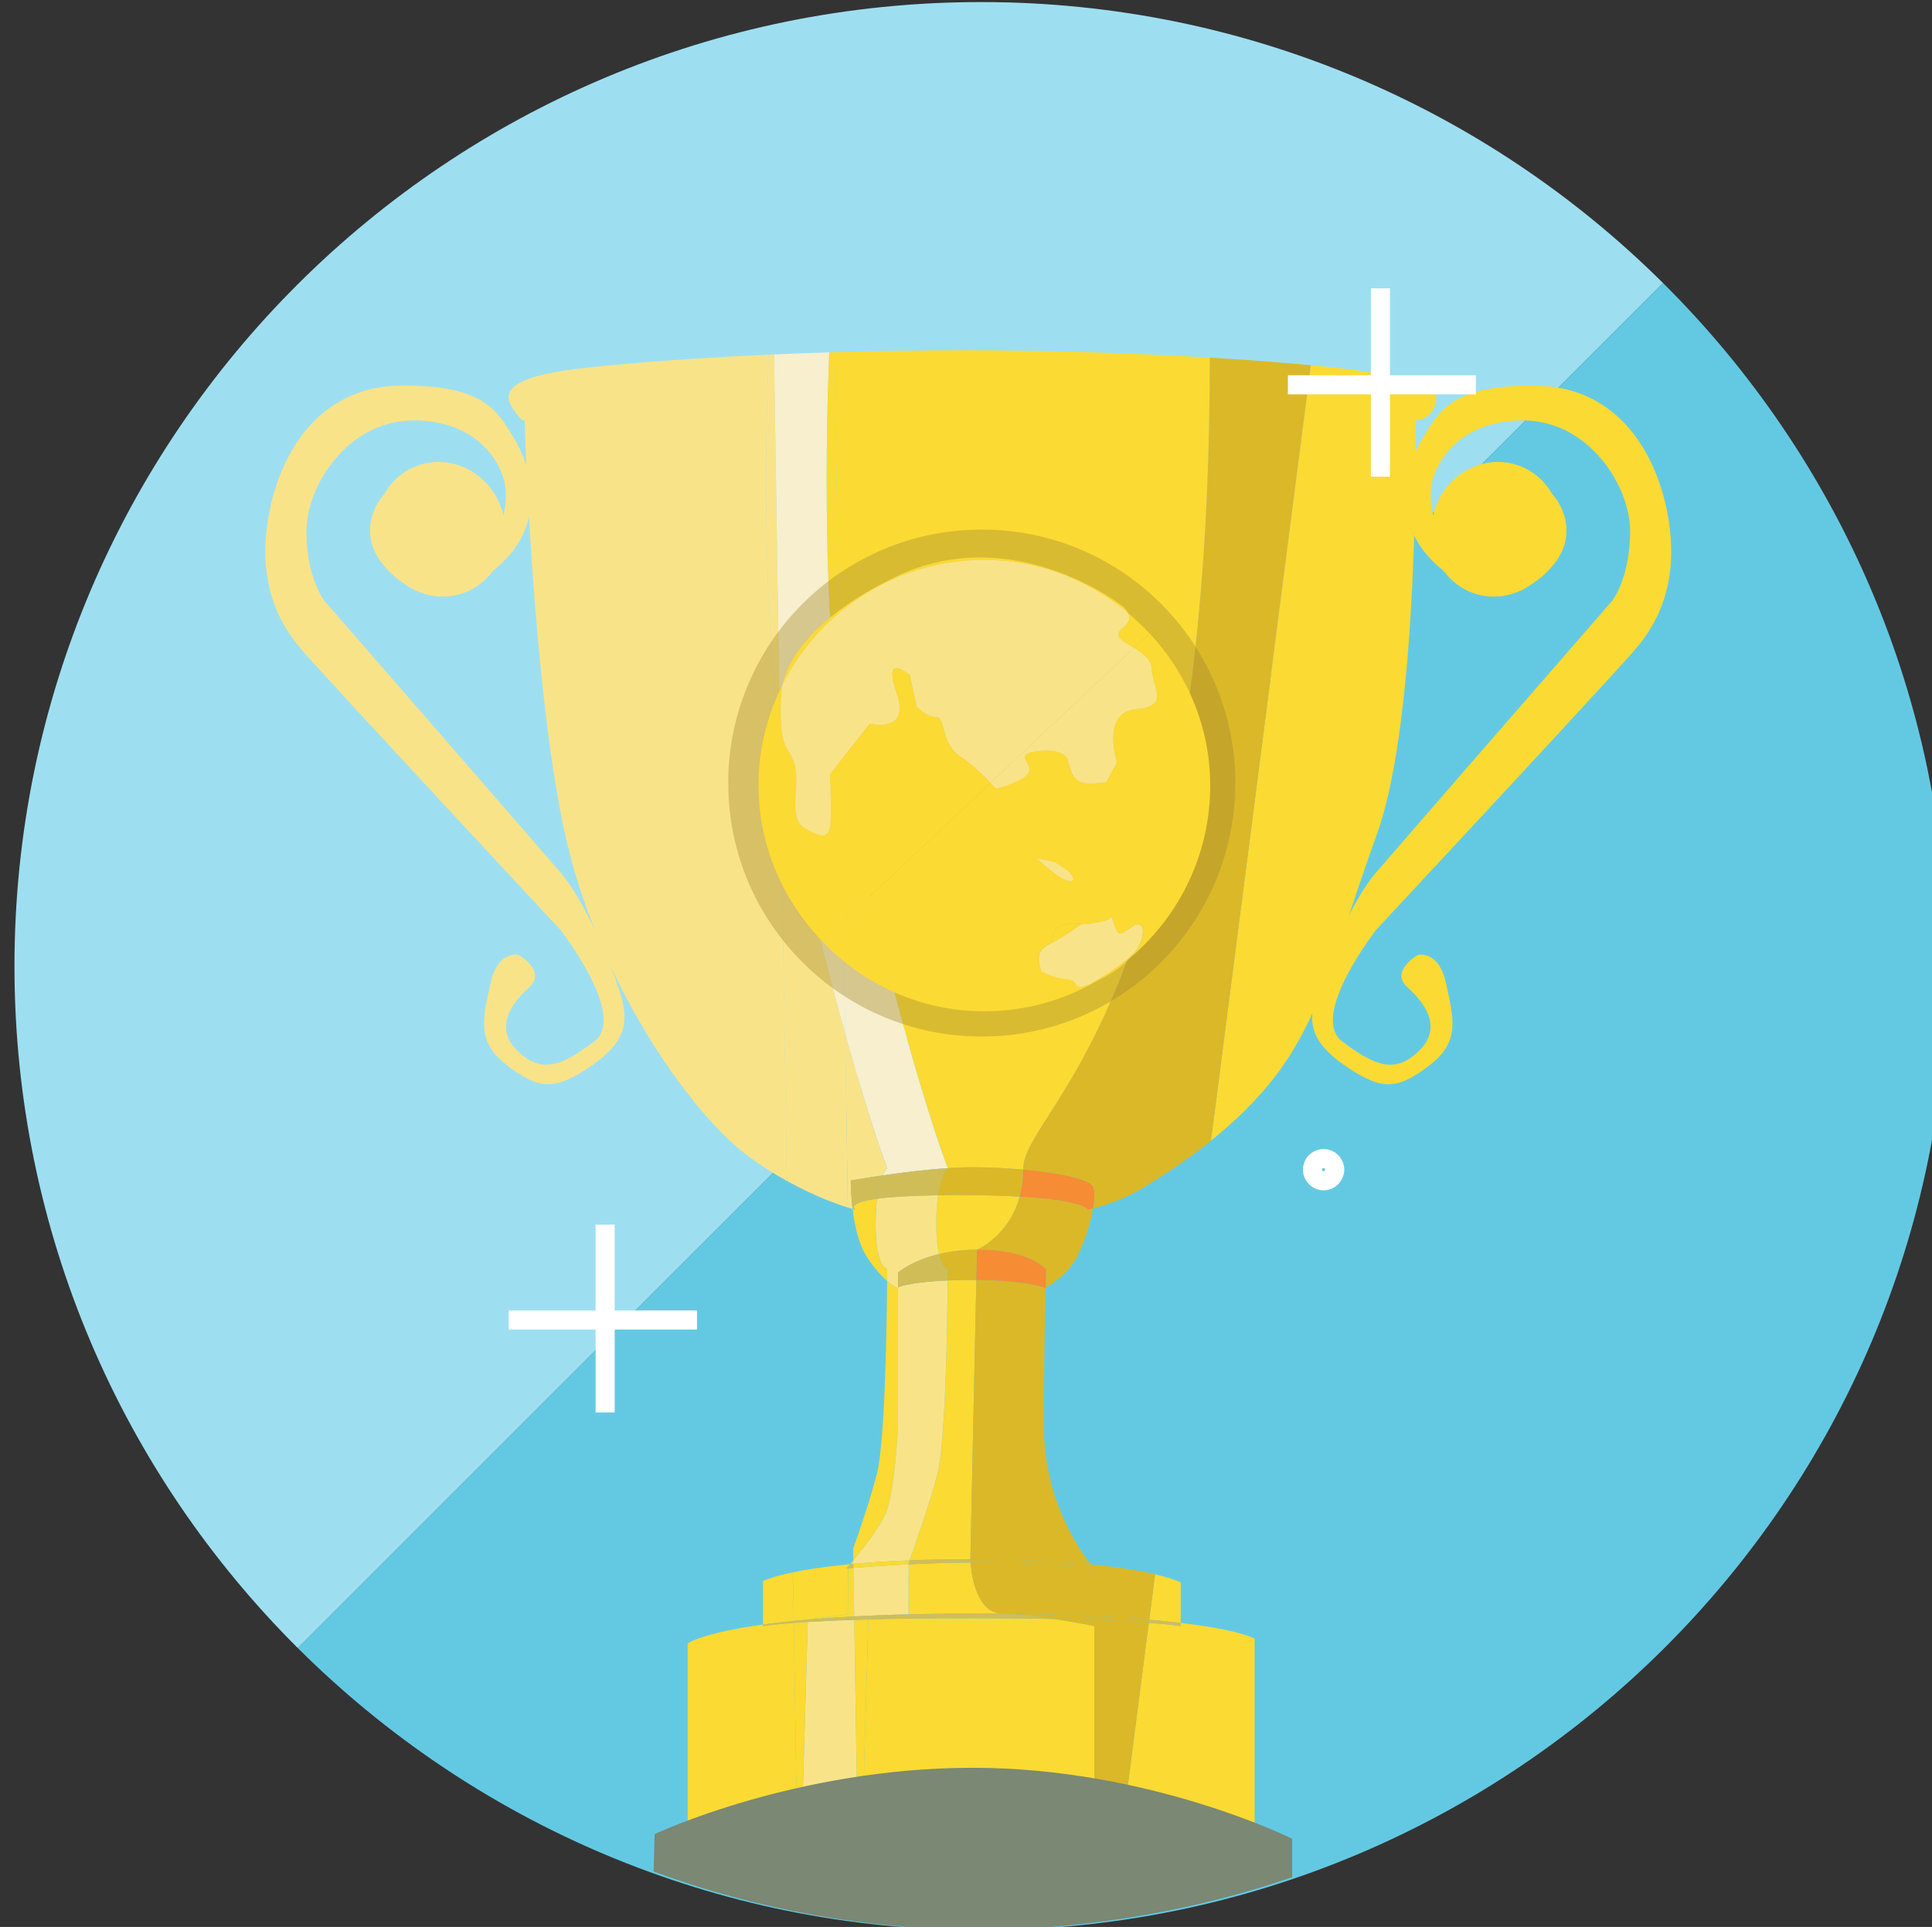 <?xml version="1.0" encoding="UTF-8" standalone="no"?>
<!-- Created with Inkscape (http://www.inkscape.org/) -->

<svg
   xmlns:dc="http://purl.org/dc/elements/1.1/"
   xmlns:cc="http://creativecommons.org/ns#"
   xmlns:rdf="http://www.w3.org/1999/02/22-rdf-syntax-ns#"
   xmlns:svg="http://www.w3.org/2000/svg"
   xmlns="http://www.w3.org/2000/svg"
   xmlns:sodipodi="http://sodipodi.sourceforge.net/DTD/sodipodi-0.dtd"
   xmlns:inkscape="http://www.inkscape.org/namespaces/inkscape"
   width="35.755mm"
   height="35.668mm"
   viewBox="0 0 35.755 35.668"
   version="1.1"
   id="svg8900"
   inkscape:version="0.92.3 (2405546, 2018-03-11)"
   sodipodi:docname="badge-winner-1.svg">
  <rect x="0" y="0" width="35.755" height="35.668" fill="#333333" stroke="none"/>
  <defs
     id="defs8894">
    <clipPath
       clipPathUnits="userSpaceOnUse"
       id="clipPath6484-9-8">
      <path
         d="m 322.722,966.045 h 26.585 V 939.46 h -26.585 z"
         id="path6482-1-5"
         inkscape:connector-curvature="0" />
    </clipPath>
  </defs>
  <sodipodi:namedview
     id="base"
     pagecolor="#ffffff"
     bordercolor="#666666"
     borderopacity="1.0"
     inkscape:pageopacity="0.0"
     inkscape:pageshadow="2"
     inkscape:zoom="0.35"
     inkscape:cx="-49.574332"
     inkscape:cy="-321.16656"
     inkscape:document-units="mm"
     inkscape:current-layer="layer1"
     showgrid="false"
     fit-margin-top="0"
     fit-margin-left="0"
     fit-margin-right="0"
     fit-margin-bottom="0"
     inkscape:window-width="1853"
     inkscape:window-height="1025"
     inkscape:window-x="67"
     inkscape:window-y="27"
     inkscape:window-maximized="1" />
  <g
     inkscape:label="Calque 1"
     inkscape:groupmode="layer"
     id="layer1"
     transform="translate(54.919,-28.19)">
    <g
       transform="matrix(0.353,0,0,-0.353,-481.017,-33.573)"
       id="g7102">
      <path
         d="m 1258.511,-175.074 c -27.988,0 -50.676,-22.634 -50.676,-50.554 0,-13.966 5.678,-26.609 14.856,-35.759 l 71.576,71.577 c -9.165,9.105 -21.8,14.736 -35.756,14.736"
         style="fill:#9ddff1;fill-opacity:1;fill-rule:nonzero;stroke:none;stroke-width:1"
         id="path2490-0"
         inkscape:connector-curvature="0" />
      <path
         d="m 1294.267,-189.81 -71.576,-71.576 c 9.17,-9.141 21.833,-14.795 35.82,-14.795 27.988,0 50.677,22.634 50.677,50.554 0,13.997 -5.707,26.662 -14.921,35.817"
         style="fill:#63c9e3;fill-opacity:1;fill-rule:nonzero;stroke:none;stroke-width:1"
         id="path2494-6"
         inkscape:connector-curvature="0" />
      <path
         d="m 1233.743,-244.183 h 9.875"
         style="fill:none;stroke:#ffffff;stroke-width:1;stroke-linecap:butt;stroke-linejoin:miter;stroke-miterlimit:10;stroke-dasharray:none;stroke-opacity:1"
         id="path2498-2"
         inkscape:connector-curvature="0" />
      <path
         d="m 1238.803,-239.181 v -9.852"
         style="fill:none;stroke:#ffffff;stroke-width:1;stroke-linecap:butt;stroke-linejoin:miter;stroke-miterlimit:10;stroke-dasharray:none;stroke-opacity:1"
         id="path2502-6"
         inkscape:connector-curvature="0" />
      <path
         d="m 1229.667,-200.148 c -0.474,1.196 -1.383,0.159 -2.181,-0.478 -0.798,-0.637 -1.584,-2.303 -0.416,-3.836 1.169,-1.533 3.367,-2.599 6.101,-0.228 2.734,2.37 1.663,5.449 0.843,6.756 -0.821,1.308 -1.413,2.789 -5.9,2.747 -4.487,-0.042 -6.4,-3.778 -6.941,-6.757 -0.541,-2.979 0.118,-5.26 1.751,-7.132 1.632,-1.872 13.515,-14.627 13.515,-14.627 0,0 3.562,-4.542 1.794,-5.874 -1.768,-1.332 -2.8,-1.685 -4.022,-0.495 -1.222,1.189 -0.373,2.455 0.595,3.322 0.968,0.867 -0.538,1.711 -0.538,1.711 0,0 -1.096,0.275 -1.478,-1.501 -0.382,-1.777 -0.771,-3.028 0.855,-4.276 1.625,-1.248 2.431,-1.355 4.202,-0.194 1.77,1.16 2.276,2.137 1.797,3.791 -0.479,1.654 -1.957,5.071 -3.123,6.433 -1.167,1.362 -12.419,14.295 -12.419,14.295 0,0 -0.934,1.135 -0.962,3.593 -0.028,2.459 2.176,5.854 5.57,5.886 3.394,0.032 4.87,-2.298 4.888,-3.842 0.018,-1.544 -0.763,-3.954 -3.327,-3.978 -2.563,-0.024 -2.244,2.209 -2.244,2.209 0,0 -0.241,0.97 0.907,1.21 1.148,0.239 0.733,1.265 0.733,1.265"
         style="fill:#f9e389;fill-opacity:1;fill-rule:nonzero;stroke:none;stroke-width:1"
         id="path6248-5"
         inkscape:connector-curvature="0" />
      <path
         d="m 1252.123,-219.536 c 2.746,-11.87 4.642,-16.686 4.642,-16.686 v 0 c 0.447,0.028 0.885,0.047 1.294,0.047 0.858,0 1.785,-0.046 2.659,-0.126 0,3.202 9.785,8.02 9.785,42.581 -3.689,0.219 -8.177,0.386 -12.762,0.386 -2.44,0 -4.755,-0.039 -6.913,-0.102 l 0.318,-20.387 c 0.245,-1.992 0.563,-3.924 0.977,-5.713"
         style="fill:#fbda33;fill-opacity:1;fill-rule:nonzero;stroke:none;stroke-width:1"
         id="path6252-9"
         inkscape:connector-curvature="0" />
      <path
         d="m 1248.947,-219.536 c 0.923,-3.989 1.746,-7.165 2.438,-9.645 l -0.24,15.358 c -0.911,7.41 -0.785,15.637 -0.594,20.378 -1.003,-0.03 -1.97,-0.066 -2.897,-0.106 l 0.316,-20.272 c 0.245,-1.992 0.563,-3.924 0.977,-5.713"
         style="fill:#f7efcd;fill-opacity:1;fill-rule:nonzero;stroke:none;stroke-width:1"
         id="path6256-8"
         inkscape:connector-curvature="0" />
      <path
         d="m 1247.372,-193.564 c -4.47,-0.2 -7.986,-0.495 -10.035,-0.743 -3.451,-0.416 -3.988,-1.18 -3.375,-2.083 0.614,-0.902 0.614,-0.555 0.614,-0.555 0,0 0.384,-13.609 2.071,-21.525 1.688,-7.915 6.597,-14.789 9.511,-17.011 0.747,-0.57 1.482,-1.028 2.172,-1.411 l -0.36,23.068 c -0.903,7.35 -0.787,15.501 -0.598,20.26"
         style="fill:#f9e389;fill-opacity:1;fill-rule:nonzero;stroke:none;stroke-width:1"
         id="path6260-4"
         inkscape:connector-curvature="0" />
      <path
         d="m 1282.363,-195.973 c 0.153,1.042 -1.227,1.111 -3.759,1.528 -0.597,0.098 -1.565,0.212 -2.801,0.328 l -5.24,-40.665 c 1.179,0.951 2.414,2.106 3.439,3.467 2.301,3.055 3.068,6.457 5.293,12.706 2.224,6.25 1.994,21.598 1.994,21.598 0,0 0.921,0 1.074,1.038"
         style="fill:#fbda33;fill-opacity:1;fill-rule:nonzero;stroke:none;stroke-width:1"
         id="path6264-8"
         inkscape:connector-curvature="0" />
      <path
         d="m 1256.252,-237.641 c -0.057,-0.384 -0.096,-0.865 -0.096,-1.467 0,-0.752 0.06,-1.267 0.142,-1.62 0.557,0.134 1.214,0.231 1.999,0.231 0,0 1.68,0.698 2.239,2.785 -0.851,0.048 -1.897,0.079 -3.202,0.079 -0.388,0 -0.746,0 -1.082,-0.01"
         style="fill:#fbda33;fill-opacity:1;fill-rule:nonzero;stroke:none;stroke-width:1"
         id="path6268-1"
         inkscape:connector-curvature="0" />
      <path
         d="m 1256.765,-236.222 c 0,0 -0.342,-0.274 -0.513,-1.419 0.336,0.01 0.693,0.01 1.082,0.01 1.305,0 2.351,-0.031 3.202,-0.079 0.111,0.415 0.182,0.88 0.182,1.412 -0.874,0.08 -1.801,0.125 -2.659,0.125 -0.41,0 -0.848,-0.018 -1.294,-0.047"
         style="fill:#dbb828;fill-opacity:1;fill-rule:nonzero;stroke:none;stroke-width:1"
         id="path6272-0"
         inkscape:connector-curvature="0" />
      <path
         d="m 1256.762,-242.107 c -0.016,-2.016 -0.099,-8.437 -0.536,-10.134 -0.455,-1.768 -1.27,-4.012 -1.467,-4.545 0.951,0.036 2.006,0.058 3.191,0.058 l 0.313,14.647 c -0.071,0 -0.13,0 -0.204,0 -0.494,0 -0.912,-0.013 -1.297,-0.03"
         style="fill:#fbda33;fill-opacity:1;fill-rule:nonzero;stroke:none;stroke-width:1"
         id="path6276-3"
         inkscape:connector-curvature="0" />
      <path
         d="m 1251.649,-256.983 c 0.054,0.01 0.114,0.01 0.169,0.015 v 0.183 c -0.06,-0.073 -0.118,-0.142 -0.166,-0.198"
         style="fill:#fbda33;fill-opacity:1;fill-rule:nonzero;stroke:none;stroke-width:1"
         id="path6280-0"
         inkscape:connector-curvature="0" />
      <path
         d="m 1256.765,-241.496 c 0,0 -7e-4,-0.226 0,-0.611 0.384,0.017 0.802,0.029 1.297,0.029 0.073,0 0.133,0 0.204,0 l 0.034,1.583 c -0.785,0 -1.442,-0.097 -1.999,-0.231 0.18,-0.772 0.467,-0.767 0.467,-0.767"
         style="fill:#dbb828;fill-opacity:1;fill-rule:nonzero;stroke:none;stroke-width:1"
         id="path6284-4"
         inkscape:connector-curvature="0" />
      <path
         d="m 1268.978,-260.066 v 2.123 c 0,0 -0.364,0.193 -1.345,0.425 l -0.307,-2.381 c 0.613,-0.053 1.163,-0.109 1.652,-0.167"
         style="fill:#fbda33;fill-opacity:1;fill-rule:nonzero;stroke:none;stroke-width:1"
         id="path6288-4"
         inkscape:connector-curvature="0" />
      <path
         d="m 1248.65,-257.411 c -1.174,-0.245 -1.571,-0.463 -1.571,-0.463 v -2.278 c 0.476,0.066 1.02,0.129 1.611,0.189 z"
         style="fill:#fbda33;fill-opacity:1;fill-rule:nonzero;stroke:none;stroke-width:1"
         id="path6292-4"
         inkscape:connector-curvature="0" />
      <path
         d="m 1251.822,-257.181 c -0.127,-0.011 -0.221,-0.019 -0.283,-0.025 l -0.01,-2.408 -2.104,-0.268 -7e-4,-0.011 c 0.729,0.064 1.538,0.121 2.436,0.169 z"
         style="fill:#fbda33;fill-opacity:1;fill-rule:nonzero;stroke:none;stroke-width:1"
         id="path6296-4"
         inkscape:connector-curvature="0" />
      <path
         d="m 1254.706,-259.614 -0.011,-7e-4 c 1.024,0.025 2.126,0.04 3.334,0.04 0.697,0 1.357,0 1.991,-0.012 -0.138,0.01 -0.272,0.012 -0.394,0.012 -1.36,0 -1.618,2.058 -1.665,2.672 -1.161,-0.01 -2.274,-0.044 -3.246,-0.091 z"
         style="fill:#fbda33;fill-opacity:1;fill-rule:nonzero;stroke:none;stroke-width:1"
         id="path6300-7"
         inkscape:connector-curvature="0" />
      <path
         d="m 1251.54,-256.994 v -0.117 c 0.031,0.037 0.065,0.076 0.109,0.128 -0.038,0 -0.071,-0.01 -0.109,-0.011"
         style="fill:#fbda33;fill-opacity:1;fill-rule:nonzero;stroke:none;stroke-width:1"
         id="path6304-6"
         inkscape:connector-curvature="0" />
      <path
         d="m 1254.715,-256.903 v -0.09 c 0.971,0.046 2.085,0.084 3.245,0.09 -0.01,0.107 -0.011,0.175 -0.011,0.175 -1.185,0 -2.24,-0.021 -3.19,-0.058 -0.028,-0.076 -0.044,-0.117 -0.044,-0.117"
         style="fill:#d1bd57;fill-opacity:1;fill-rule:nonzero;stroke:none;stroke-width:1"
         id="path6308-3"
         inkscape:connector-curvature="0" />
      <path
         d="m 1251.818,-256.968 c -0.055,-0.01 -0.115,-0.01 -0.169,-0.015 -0.045,-0.053 -0.078,-0.091 -0.11,-0.128 v -0.094 c 0.061,0.01 0.155,0.013 0.282,0.024 z"
         style="fill:#d1bd57;fill-opacity:1;fill-rule:nonzero;stroke:none;stroke-width:1"
         id="path6312-1"
         inkscape:connector-curvature="0" />
      <path
         d="m 1267.304,-260.064 -1.574,-12.217 c 6.152,-0.194 7.121,-0.591 7.121,-0.591 v 11.978 c 0,0 -0.715,0.453 -3.874,0.828 v -0.169 c 0,0 -0.438,0.081 -1.673,0.171"
         style="fill:#fbda33;fill-opacity:1;fill-rule:nonzero;stroke:none;stroke-width:1"
         id="path6316-7"
         inkscape:connector-curvature="0" />
      <path
         d="m 1262.352,-259.859 c -1.244,0.025 -2.697,0.041 -4.402,0.041 -2.163,0 -3.923,-0.026 -5.348,-0.065 l -0.356,-12.35 c 1.631,0.035 3.538,0.056 5.783,0.056 2.548,0 4.662,-0.026 6.42,-0.068 v 12.011 c 0,0 -0.964,0.196 -2.097,0.375"
         style="fill:#fbda33;fill-opacity:1;fill-rule:nonzero;stroke:none;stroke-width:1"
         id="path6320-5"
         inkscape:connector-curvature="0" />
      <path
         d="m 1247.079,-260.234 v 0.083 c -3.205,-0.446 -3.95,-0.986 -3.95,-0.986 v -11.734 c 0,0 0.931,0.33 5.754,0.535 l -0.191,12.27 c -1.19,-0.089 -1.613,-0.168 -1.613,-0.168"
         style="fill:#fbda33;fill-opacity:1;fill-rule:nonzero;stroke:none;stroke-width:1"
         id="path6324-9"
         inkscape:connector-curvature="0" />
      <path
         d="m 1249.423,-260.017 -0.355,-12.312 c 0.868,0.036 1.859,0.067 2.989,0.092 l -0.192,12.331 c -0.991,-0.033 -1.797,-0.072 -2.442,-0.111"
         style="fill:#f9e389;fill-opacity:1;fill-rule:nonzero;stroke:none;stroke-width:1"
         id="path6328-6"
         inkscape:connector-curvature="0" />
      <path
         d="m 1254.695,-259.615 -2.093,-0.267 c 1.425,0.039 3.185,0.065 5.348,0.065 1.705,0 3.158,-0.016 4.402,-0.042 -0.784,0.124 -1.645,0.238 -2.332,0.273 -0.634,0.01 -1.294,0.012 -1.991,0.012 -1.208,0 -2.31,-0.016 -3.334,-0.041"
         style="fill:#d1bd57;fill-opacity:1;fill-rule:nonzero;stroke:none;stroke-width:1"
         id="path6332-2"
         inkscape:connector-curvature="0" />
      <path
         d="m 1248.691,-260.066 v 0.104 c -0.59,-0.06 -1.134,-0.123 -1.611,-0.19 v -0.082 c 0,0 0.423,0.079 1.613,0.168"
         style="fill:#d1bd57;fill-opacity:1;fill-rule:nonzero;stroke:none;stroke-width:1"
         id="path6336-1"
         inkscape:connector-curvature="0" />
      <path
         d="m 1249.426,-259.893 v -0.124 c 0.646,0.04 1.452,0.079 2.442,0.112 v 0.181 c -0.898,-0.048 -1.707,-0.105 -2.435,-0.169"
         style="fill:#d1bd57;fill-opacity:1;fill-rule:nonzero;stroke:none;stroke-width:1"
         id="path6340-7"
         inkscape:connector-curvature="0" />
      <path
         d="m 1267.304,-260.064 c 1.235,-0.09 1.673,-0.171 1.673,-0.171 v 0.169 c -0.489,0.058 -1.039,0.114 -1.652,0.167 z"
         style="fill:#d1bd57;fill-opacity:1;fill-rule:nonzero;stroke:none;stroke-width:1"
         id="path6344-8"
         inkscape:connector-curvature="0" />
      <path
         d="m 1270.502,-193.72 c 0,-34.56 -9.784,-39.378 -9.784,-42.58 1.794,-0.163 3.361,-0.474 3.619,-0.847 0.143,-0.207 0.136,-0.656 0.044,-1.187 0.485,0.121 1.544,0.432 2.564,1.048 0.766,0.462 2.148,1.321 3.617,2.505 l 5.24,40.665 c -1.434,0.135 -3.238,0.274 -5.3,0.396"
         style="fill:#dbb828;fill-opacity:1;fill-rule:nonzero;stroke:none;stroke-width:1"
         id="path6348-5"
         inkscape:connector-curvature="0" />
      <path
         d="m 1260.536,-237.712 c -0.559,-2.087 -2.239,-2.785 -2.239,-2.785 2.819,0 3.624,-1.042 3.624,-1.042 0,0 -0.01,-0.344 -0.025,-0.947 0.067,0.035 1.079,0.581 1.598,1.52 0.337,0.61 0.733,1.738 0.888,2.632 -0.171,-0.042 -0.274,-0.063 -0.274,-0.063 0,0 -0.138,0.49 -3.572,0.685"
         style="fill:#dbb828;fill-opacity:1;fill-rule:nonzero;stroke:none;stroke-width:1"
         id="path6352-7"
         inkscape:connector-curvature="0" />
      <path
         d="m 1264.337,-237.147 c -0.258,0.374 -1.825,0.684 -3.619,0.847 0,-0.531 -0.071,-0.997 -0.183,-1.412 3.435,-0.195 3.572,-0.685 3.572,-0.685 0,0 0.103,0.021 0.274,0.063 0.092,0.531 0.099,0.98 -0.044,1.187"
         style="fill:#f68c34;fill-opacity:1;fill-rule:nonzero;stroke:none;stroke-width:1"
         id="path6356-4"
         inkscape:connector-curvature="0" />
      <path
         d="m 1258.263,-242.081 -0.313,-14.647 c 2.674,0 4.734,-0.113 6.317,-0.269 -0.591,0.736 -2.461,3.37 -2.461,7.23 0,3.182 0.055,5.908 0.089,7.28 0,-8e-4 -0.012,-0.01 -0.012,-0.01 0,0 -1.03,0.392 -3.62,0.413"
         style="fill:#dbb828;fill-opacity:1;fill-rule:nonzero;stroke:none;stroke-width:1"
         id="path6360-1"
         inkscape:connector-curvature="0" />
      <path
         d="m 1258.297,-240.497 -0.034,-1.584 c 2.59,-0.021 3.62,-0.412 3.62,-0.412 0,0 0.01,0.01 0.013,0.01 0.014,0.604 0.025,0.947 0.025,0.947 0,0 -0.805,1.042 -3.624,1.042"
         style="fill:#f68c34;fill-opacity:1;fill-rule:nonzero;stroke:none;stroke-width:1"
         id="path6364-8"
         inkscape:connector-curvature="0" />
      <path
         d="m 1258.297,-256.901 c -0.113,0 -0.224,-7e-4 -0.336,0 0.047,-0.613 0.305,-2.671 1.665,-2.671 0.122,0 0.256,-0.01 0.394,-0.012 3.115,-0.037 5.495,-0.158 7.306,-0.312 l 0.307,2.381 c -0.734,0.173 -1.815,0.367 -3.366,0.52 0.111,-0.138 0.182,-0.216 0.182,-0.216 0,0 -4.196,0.312 -6.152,0.312"
         style="fill:#dbb828;fill-opacity:1;fill-rule:nonzero;stroke:none;stroke-width:1"
         id="path6368-5"
         inkscape:connector-curvature="0" />
      <path
         d="m 1257.96,-256.903 c 0.112,7e-4 0.224,0 0.336,0 1.956,0 6.152,-0.313 6.152,-0.313 0,0 -0.071,0.079 -0.182,0.217 -1.582,0.156 -3.642,0.269 -6.317,0.269 0,0 0,-0.068 0.011,-0.175"
         style="fill:#dbb828;fill-opacity:1;fill-rule:nonzero;stroke:none;stroke-width:1"
         id="path6372-9"
         inkscape:connector-curvature="0" />
      <path
         d="m 1262.352,-259.859 c 1.133,-0.179 2.097,-0.375 2.097,-0.375 v -12.011 c 0.45,-0.011 0.877,-0.023 1.281,-0.036 l 1.575,12.217 c -1.028,0.076 -2.613,0.157 -4.953,0.205"
         style="fill:#dbb828;fill-opacity:1;fill-rule:nonzero;stroke:none;stroke-width:1"
         id="path6376-7"
         inkscape:connector-curvature="0" />
      <path
         d="m 1267.304,-260.064 0.021,0.165 c -1.811,0.155 -4.191,0.275 -7.305,0.312 0.686,-0.035 1.548,-0.149 2.331,-0.272 2.34,-0.048 3.925,-0.13 4.953,-0.205"
         style="fill:#dbb828;fill-opacity:1;fill-rule:nonzero;stroke:none;stroke-width:1"
         id="path6380-5"
         inkscape:connector-curvature="0" />
      <path
         d="m 1253.522,-254.298 c 0.46,1.094 0.633,4.479 0.633,4.479 v 7.349 c -0.038,-0.015 -0.058,-0.024 -0.058,-0.024 0,0 -0.201,0.089 -0.511,0.357 -0.016,-2.048 -0.101,-8.415 -0.535,-10.104 -0.351,-1.362 -0.915,-3.004 -1.245,-3.931 l 0.01,-0.613 c 0.499,0.599 1.383,1.717 1.707,2.487"
         style="fill:#fbda33;fill-opacity:1;fill-rule:nonzero;stroke:none;stroke-width:1"
         id="path6384-3"
         inkscape:connector-curvature="0" />
      <path
         d="m 1251.146,-213.823 -0.318,20.387 c -0.093,0 -0.183,0 -0.276,-0.01 -0.191,-4.741 -0.317,-12.969 0.594,-20.379"
         style="fill:#fbda33;fill-opacity:1;fill-rule:nonzero;stroke:none;stroke-width:1"
         id="path6388-8"
         inkscape:connector-curvature="0" />
      <path
         d="m 1253.353,-236.598 c 0.966,0.142 2.22,0.3 3.412,0.376 h 8e-4 c 0,0 -1.897,4.817 -4.643,16.687 -0.414,1.788 -0.732,3.721 -0.977,5.712 l 0.239,-15.358 c 1.366,-4.9 2.205,-7.041 2.205,-7.041 0,0 -0.11,-0.09 -0.237,-0.376"
         style="fill:#f7efcd;fill-opacity:1;fill-rule:nonzero;stroke:none;stroke-width:1"
         id="path6392-8"
         inkscape:connector-curvature="0" />
      <path
         d="m 1252.981,-239.108 c 0,-2.399 0.609,-2.388 0.609,-2.388 0,0 0,-0.238 0,-0.641 0.31,-0.268 0.511,-0.357 0.511,-0.357 0,0 0.019,0.01 0.057,0.025 v 0.774 c 0,0 0.701,0.619 2.144,0.967 -0.083,0.353 -0.143,0.868 -0.143,1.62 0,0.602 0.039,1.083 0.096,1.467 -1.533,-0.023 -2.537,-0.095 -3.199,-0.186 -0.043,-0.351 -0.072,-0.77 -0.072,-1.281"
         style="fill:#f9e389;fill-opacity:1;fill-rule:nonzero;stroke:none;stroke-width:1"
         id="path6396-3"
         inkscape:connector-curvature="0" />
      <path
         d="m 1253.053,-237.827 c 0.662,0.091 1.666,0.163 3.199,0.185 0.172,1.146 0.513,1.419 0.513,1.419 -1.192,-0.076 -2.446,-0.234 -3.412,-0.376 -0.108,-0.243 -0.226,-0.632 -0.3,-1.228"
         style="fill:#d1bd57;fill-opacity:1;fill-rule:nonzero;stroke:none;stroke-width:1"
         id="path6400-1"
         inkscape:connector-curvature="0" />
      <path
         d="m 1254.155,-249.819 c 0,0 -0.173,-3.385 -0.633,-4.479 -0.324,-0.77 -1.207,-1.887 -1.706,-2.487 v -0.183 c 0.837,0.076 1.811,0.14 2.94,0.182 0.197,0.534 1.012,2.778 1.467,4.546 0.437,1.696 0.52,8.117 0.536,10.133 -1.722,-0.076 -2.423,-0.29 -2.607,-0.362 z"
         style="fill:#f9e389;fill-opacity:1;fill-rule:nonzero;stroke:none;stroke-width:1"
         id="path6404-8"
         inkscape:connector-curvature="0" />
      <path
         d="m 1254.155,-242.469 c 0.184,0.072 0.885,0.286 2.607,0.363 0,0.384 0,0.611 0,0.611 0,0 -0.287,-0.01 -0.467,0.767 -1.442,-0.347 -2.143,-0.967 -2.143,-0.967 z"
         style="fill:#d1bd57;fill-opacity:1;fill-rule:nonzero;stroke:none;stroke-width:1"
         id="path6408-9"
         inkscape:connector-curvature="0" />
      <path
         d="m 1251.861,-259.724 c 0.861,0.046 1.8,0.083 2.833,0.109 l 0.011,7e-4 0.01,2.621 c -1.32,-0.064 -2.369,-0.144 -2.894,-0.188 z"
         style="fill:#f9e389;fill-opacity:1;fill-rule:nonzero;stroke:none;stroke-width:1"
         id="path6412-6"
         inkscape:connector-curvature="0" />
      <path
         d="m 1251.822,-257.181 c 0.525,0.044 1.573,0.124 2.893,0.188 l 8e-4,0.09 c 0,0 0.015,0.041 0.043,0.117 -1.128,-0.042 -2.103,-0.106 -2.94,-0.182 z"
         style="fill:#fbda33;fill-opacity:1;fill-rule:nonzero;stroke:none;stroke-width:1"
         id="path6416-4"
         inkscape:connector-curvature="0" />
      <path
         d="m 1251.864,-259.906 0.192,-12.331 c 0.062,0 0.126,0 0.189,0 l 0.356,12.35 c -0.26,-0.01 -0.498,-0.015 -0.737,-0.023"
         style="fill:#fbda33;fill-opacity:1;fill-rule:nonzero;stroke:none;stroke-width:1"
         id="path6420-3"
         inkscape:connector-curvature="0" />
      <path
         d="m 1251.861,-259.724 v -0.181 c 0.239,0.01 0.476,0.015 0.737,0.023 l 2.093,0.267 c -1.033,-0.026 -1.972,-0.063 -2.833,-0.109"
         style="fill:#d1bd57;fill-opacity:1;fill-rule:nonzero;stroke:none;stroke-width:1"
         id="path6424-3"
         inkscape:connector-curvature="0" />
      <path
         d="m 1247.97,-213.823 -0.316,20.272 c -0.095,0 -0.188,-0.01 -0.282,-0.012 -0.189,-4.759 -0.306,-12.911 0.598,-20.26"
         style="fill:#f9e389;fill-opacity:1;fill-rule:nonzero;stroke:none;stroke-width:1"
         id="path6428-3"
         inkscape:connector-curvature="0" />
      <path
         d="m 1251.385,-229.181 c -0.691,2.481 -1.515,5.656 -2.438,9.645 -0.413,1.789 -0.732,3.722 -0.977,5.713 l 0.36,-23.068 c 1.421,-0.788 2.618,-1.216 3.197,-1.395 z"
         style="fill:#f9e389;fill-opacity:1;fill-rule:nonzero;stroke:none;stroke-width:1"
         id="path6432-8"
         inkscape:connector-curvature="0" />
      <path
         d="m 1249.426,-259.893 v 0.011 l 2.104,0.268 0.01,2.409 c -0.053,-0.01 -0.088,-0.01 -0.088,-0.01 0,0 0.037,0.043 0.088,0.102 l 8e-4,0.117 c -1.271,-0.124 -2.212,-0.275 -2.89,-0.416 l 0.04,-2.552 c 0.235,0.024 0.482,0.047 0.736,0.069"
         style="fill:#fbda33;fill-opacity:1;fill-rule:nonzero;stroke:none;stroke-width:1"
         id="path6436-6"
         inkscape:connector-curvature="0" />
      <path
         d="m 1251.451,-257.214 c 0,0 0.036,0 0.088,0.01 v 0.094 c -0.051,-0.059 -0.088,-0.102 -0.088,-0.102"
         style="fill:#d1bd57;fill-opacity:1;fill-rule:nonzero;stroke:none;stroke-width:1"
         id="path6440-0"
         inkscape:connector-curvature="0" />
      <path
         d="m 1248.691,-260.066 0.191,-12.27 c 0.06,0 0.124,0.01 0.185,0.01 l 0.355,12.312 c -0.268,-0.016 -0.516,-0.033 -0.731,-0.049"
         style="fill:#fbda33;fill-opacity:1;fill-rule:nonzero;stroke:none;stroke-width:1"
         id="path6444-4"
         inkscape:connector-curvature="0" />
      <path
         d="m 1248.69,-259.962 v -0.104 c 0.215,0.017 0.463,0.033 0.731,0.049 v 0.124 c -0.254,-0.022 -0.501,-0.045 -0.736,-0.069"
         style="fill:#d1bd57;fill-opacity:1;fill-rule:nonzero;stroke:none;stroke-width:1"
         id="path6448-8"
         inkscape:connector-curvature="0" />
      <path
         d="m 1251.681,-236.869 c 0,0 0.686,0.126 1.671,0.271 0.127,0.286 0.238,0.376 0.238,0.376 0,0 -0.839,2.141 -2.205,7.041 l 0.142,-9.105 c 0.097,-0.03 0.189,-0.057 0.249,-0.074 -0.1,0.828 -0.095,1.491 -0.095,1.491"
         style="fill:#f9e389;fill-opacity:1;fill-rule:nonzero;stroke:none;stroke-width:1"
         id="path6452-8"
         inkscape:connector-curvature="0" />
      <path
         d="m 1252.981,-239.108 c 0,0.511 0.029,0.93 0.072,1.281 -1.65,-0.226 -1.141,-0.57 -1.141,-0.57 0,0 -0.048,0.012 -0.136,0.036 0.102,-0.833 0.31,-1.835 0.74,-2.501 0.408,-0.632 0.785,-1.029 1.071,-1.275 0,0.403 0,0.641 0,0.641 0,0 -0.609,-0.011 -0.609,2.388"
         style="fill:#fbda33;fill-opacity:1;fill-rule:nonzero;stroke:none;stroke-width:1"
         id="path6456-8"
         inkscape:connector-curvature="0" />
      <path
         d="m 1253.053,-237.827 c 0.074,0.596 0.192,0.985 0.3,1.228 -0.986,-0.144 -1.672,-0.271 -1.672,-0.271 0,0 -0.01,-0.662 0.095,-1.491 0.088,-0.024 0.136,-0.036 0.136,-0.036 0,0 -0.509,0.344 1.141,0.57"
         style="fill:#d1bd57;fill-opacity:1;fill-rule:nonzero;stroke:none;stroke-width:1"
         id="path6460-9"
         inkscape:connector-curvature="0" />
      <path
         d="m 1258.065,-267.663 c -9.294,0 -16.667,-3.476 -16.667,-3.476 l -0.054,-1.965 c 5.35,-1.972 11.132,-3.051 17.168,-3.051 5.85,0 11.739,1.166 16.31,2.755 v 2.015 c 0,0 -7.463,3.722 -16.757,3.722"
         style="fill:#7a8874;fill-opacity:1;fill-rule:nonzero;stroke:none;stroke-width:1"
         id="path6464-7"
         inkscape:connector-curvature="0" />
      <path
         d="m 1233.541,-202.368 c 0.248,-1.94 -1.057,-3.67 -2.915,-3.865 -1.858,-0.195 -3.565,1.22 -3.813,3.16 -0.248,1.94 1.057,3.67 2.915,3.865 1.858,0.195 3.565,-1.22 3.813,-3.16"
         style="fill:#f9e389;fill-opacity:1;fill-rule:nonzero;stroke:none;stroke-width:1"
         id="path6468-7"
         inkscape:connector-curvature="0" />
      <path
         d="m 1286.014,-200.148 c 0.474,1.196 1.383,0.159 2.181,-0.478 0.798,-0.637 1.584,-2.303 0.416,-3.836 -1.169,-1.533 -3.367,-2.599 -6.101,-0.228 -2.734,2.37 -1.663,5.449 -0.843,6.756 0.821,1.308 1.413,2.789 5.9,2.747 4.487,-0.042 6.4,-3.778 6.941,-6.757 0.541,-2.979 -0.118,-5.26 -1.751,-7.132 -1.632,-1.872 -13.515,-14.627 -13.515,-14.627 0,0 -3.562,-4.542 -1.794,-5.874 1.768,-1.332 2.8,-1.685 4.022,-0.495 1.222,1.189 0.373,2.455 -0.595,3.322 -0.968,0.867 0.538,1.711 0.538,1.711 0,0 1.096,0.275 1.478,-1.501 0.382,-1.777 0.771,-3.028 -0.855,-4.276 -1.625,-1.248 -2.431,-1.355 -4.202,-0.194 -1.77,1.16 -2.276,2.137 -1.797,3.791 0.479,1.654 1.957,5.071 3.123,6.433 1.167,1.362 12.419,14.295 12.419,14.295 0,0 0.934,1.135 0.962,3.593 0.028,2.459 -2.176,5.854 -5.57,5.886 -3.394,0.032 -4.87,-2.298 -4.888,-3.842 -0.018,-1.544 0.763,-3.954 3.327,-3.978 2.563,-0.024 2.244,2.209 2.244,2.209 0,0 0.241,0.97 -0.907,1.21 -1.148,0.239 -0.733,1.265 -0.733,1.265"
         style="fill:#fbda33;fill-opacity:1;fill-rule:nonzero;stroke:none;stroke-width:1"
         id="path6472-6"
         inkscape:connector-curvature="0" />
      <path
         d="m 1282.139,-202.368 c -0.248,-1.94 1.057,-3.67 2.915,-3.865 1.858,-0.195 3.565,1.22 3.813,3.16 0.248,1.94 -1.057,3.67 -2.915,3.865 -1.858,0.195 -3.565,-1.22 -3.813,-3.16"
         style="fill:#fbda33;fill-opacity:1;fill-rule:nonzero;stroke:none;stroke-width:1"
         id="path6476-4"
         inkscape:connector-curvature="0" />
      <g
         id="g6492-3"
         transform="translate(922.533,-1168.78)">
        <g
           clip-path="url(#clipPath6484-9-8)"
           id="g6490-0"
           style="opacity:0.4">
          <g
             transform="translate(349.307,952.753)"
             id="g6488-3">
            <path
               d="m 0,0 c 0,-7.341 -5.951,-13.292 -13.292,-13.292 -7.341,0 -13.292,5.951 -13.292,13.292 0,7.341 5.951,13.292 13.292,13.292 C -5.951,13.292 0,7.341 0,0"
               style="fill:#a48b30;fill-opacity:1;fill-rule:nonzero;stroke:none"
               id="path6486-0"
               inkscape:connector-curvature="0" />
          </g>
        </g>
      </g>
      <path
         d="m 1265.918,-207.923 c -0.515,-0.386 0.031,-0.659 0.611,-1.015 l 0.808,0.761 c -0.347,0.372 -0.714,0.724 -1.106,1.051 0.099,-0.224 0.081,-0.501 -0.313,-0.797"
         style="fill:#fbda33;fill-opacity:1;fill-rule:nonzero;stroke:none;stroke-width:1"
         id="path6496-9"
         inkscape:connector-curvature="0" />
      <path
         d="m 1257.402,-214.622 c -1.021,0.683 -0.73,2.051 -1.242,2.051 -0.512,0 -1.03,0.547 -1.03,0.547 l -0.35,1.64 c 0,0 -1.471,1.299 -0.7,-0.894 0.77,-2.192 -1.401,-1.635 -1.401,-1.635 l -2.102,-2.666 c 0,0 0.14,-2.187 0,-2.802 -0.14,-0.616 -0.63,-0.411 -1.331,0 -0.7,0.41 -0.42,1.777 -0.42,2.395 0,0.618 0,1.022 -0.49,1.774 -0.491,0.752 -0.288,2.934 -0.288,2.934 0,0 0,0.155 0.056,0.416 -0.801,-1.595 -1.263,-3.391 -1.263,-5.298 0,-2.733 0.963,-5.216 2.519,-7.218 0.256,-0.33 0.532,-0.644 0.82,-0.945 l 8.825,8.304 c -0.335,0.356 -0.932,0.948 -1.603,1.397"
         style="fill:#fbda33;fill-opacity:1;fill-rule:nonzero;stroke:none;stroke-width:1"
         id="path6500-2"
         inkscape:connector-curvature="0" />
      <path
         d="m 1263.171,-221.171 c -0.507,0 -1.753,1.208 -1.753,1.208 l 0.97,-0.21 0.607,-0.394 c 0,0 0.682,-0.604 0.176,-0.604 m 3.358,12.232 c 0.446,-0.274 0.912,-0.599 0.93,-1.063 0.041,-1.069 0.985,-2.006 -0.84,-2.16 -1.826,-0.153 -0.981,-2.776 -0.981,-2.776 l -0.56,-1.048 c 0,0 -0.981,-0.14 -1.331,0 -0.351,0.139 -0.561,0.543 -0.649,1.048 -0.089,0.504 -0.752,0.726 -1.803,0.552 -1.051,-0.174 0,-0.646 -0.299,-1.125 -0.3,-0.478 -1.709,-0.82 -1.709,-0.82 0,0 -0.107,0.126 -0.282,0.312 l -8.825,-8.305 c 2.149,-2.25 5.146,-3.673 8.502,-3.673 2.182,0 4.22,0.6 5.975,1.63 -0.356,-0.171 -0.599,-0.269 -0.764,-0.313 v -8e-4 c -0.08,-0.021 -0.143,-0.03 -0.193,-0.03 h -0.01 c -0.156,0 -0.189,0.097 -0.252,0.194 -0.015,0.024 -0.033,0.047 -0.055,0.069 -0.01,0.01 -0.014,0.014 -0.021,0.021 -0.028,0.024 -0.061,0.046 -0.105,0.064 -0.01,0 -0.017,0.01 -0.025,0.01 -0.05,0.018 -0.108,0.032 -0.185,0.037 v 0 c -0.392,0.026 -0.732,0.131 -0.975,0.229 -0.242,0.099 -0.387,0.191 -0.387,0.191 0,0 -0.459,0.867 0.043,1.175 v 0 c 0.031,0.036 0.057,0.058 0.087,0.094 0.041,0.02 0.079,0.045 0.12,0.066 0.366,0.345 0.434,0.808 0.434,0.808 0.525,0.525 1.449,0.324 1.449,0.324 0,0 0.195,0.015 0.445,0.047 0.166,0.022 0.356,0.052 0.529,0.09 0.086,0.019 0.168,0.04 0.241,0.063 0.145,0.047 0.251,0.103 0.277,0.169 0.105,0.262 0.211,-0.999 0.578,-0.841 0.046,0.02 0.092,0.044 0.138,0.071 0.32,0.188 0.631,0.508 0.861,0.361 0.164,-0.106 0.123,-0.433 0.069,-0.663 -0.033,-0.138 -0.069,-0.242 -0.069,-0.242 h -7e-4 c 0,-0.01 -0.132,-0.356 -0.555,-0.812 2.561,2.171 4.192,5.407 4.192,9.029 0,3.099 -1.225,5.881 -3.181,7.983 z"
         style="fill:#fbda33;fill-opacity:1;fill-rule:nonzero;stroke:none;stroke-width:1"
         id="path6504-5"
         inkscape:connector-curvature="0" />
      <path
         d="m 1258.682,-204.32 c 2.732,0 5.216,-0.963 7.217,-2.519 0.116,-0.09 0.22,-0.194 0.332,-0.288 -0.129,0.293 -0.462,0.491 -0.462,0.491 0,0 -5.666,4.356 -11.733,1.424 -4.75,-2.295 -5.729,-4.707 -5.931,-5.65 1.946,3.875 5.946,6.542 10.577,6.542"
         style="fill:#fbda33;fill-opacity:1;fill-rule:nonzero;stroke:none;stroke-width:1"
         id="path6508-4"
         inkscape:connector-curvature="0" />
      <path
         d="m 1259.287,-216.331 c 0,0 1.409,0.342 1.709,0.82 0.299,0.479 -0.752,0.951 0.299,1.125 1.051,0.174 1.714,-0.048 1.803,-0.552 0.088,-0.504 0.298,-0.909 0.649,-1.048 0.35,-0.14 1.331,0 1.331,0 l 0.56,1.048 c 0,0 -0.845,2.623 0.981,2.777 1.825,0.153 0.881,1.091 0.84,2.159 -0.018,0.464 -0.484,0.789 -0.93,1.063 l -7.524,-7.08 c 0.175,-0.186 0.282,-0.312 0.282,-0.312"
         style="fill:#f9e389;fill-opacity:1;fill-rule:nonzero;stroke:none;stroke-width:1"
         id="path6512-0"
         inkscape:connector-curvature="0" />
      <path
         d="m 1248.336,-214.212 c 0.49,-0.752 0.49,-1.156 0.49,-1.774 0,-0.618 -0.28,-1.985 0.421,-2.395 0.7,-0.411 1.19,-0.616 1.331,0 0.14,0.615 0,2.802 0,2.802 l 2.101,2.666 c 0,0 2.171,-0.557 1.401,1.635 -0.771,2.193 0.7,0.894 0.7,0.894 l 0.351,-1.64 c 0,0 0.518,-0.547 1.029,-0.547 0.512,0 0.221,-1.368 1.242,-2.051 0.671,-0.449 1.268,-1.041 1.603,-1.397 l 7.524,7.08 c -0.58,0.357 -1.125,0.629 -0.611,1.016 0.394,0.296 0.412,0.573 0.313,0.796 -0.112,0.094 -0.216,0.198 -0.332,0.288 -2.001,1.556 -4.485,2.519 -7.217,2.519 -4.631,0 -8.631,-2.666 -10.577,-6.542 -0.057,-0.261 -0.057,-0.416 -0.057,-0.416 0,0 -0.202,-2.182 0.288,-2.934"
         style="fill:#f9e389;fill-opacity:1;fill-rule:nonzero;stroke:none;stroke-width:1"
         id="path6516-5"
         inkscape:connector-curvature="0" />
      <path
         d="m 1262.995,-220.567 -0.606,0.394 -0.97,0.21 c 0,0 1.246,-1.208 1.752,-1.208 0.507,0 -0.176,0.604 -0.176,0.604"
         style="fill:#f9e389;fill-opacity:1;fill-rule:nonzero;stroke:none;stroke-width:1"
         id="path6520-9"
         inkscape:connector-curvature="0" />
      <path
         d="m 1264.761,-226.318 c 0.756,0.372 1.243,0.779 1.566,1.127 -0.519,-0.44 -1.08,-0.83 -1.67,-1.176 0.036,0.017 0.066,0.03 0.104,0.049"
         style="fill:#fbda33;fill-opacity:1;fill-rule:nonzero;stroke:none;stroke-width:1"
         id="path6524-4"
         inkscape:connector-curvature="0" />
      <path
         d="m 1264.258,-223.384 c 0.166,0.022 0.357,0.051 0.53,0.089 -0.173,-0.038 -0.364,-0.067 -0.53,-0.089"
         style="fill:#fbda33;fill-opacity:1;fill-rule:nonzero;stroke:none;stroke-width:1"
         id="path6528-6"
         inkscape:connector-curvature="0" />
      <path
         d="m 1262.068,-226.089 c -0.242,0.099 -0.387,0.191 -0.387,0.191 0,0 0.145,-0.092 0.387,-0.191"
         style="fill:#fbda33;fill-opacity:1;fill-rule:nonzero;stroke:none;stroke-width:1"
         id="path6532-9"
         inkscape:connector-curvature="0" />
      <path
         d="m 1263.255,-226.363 c -0.01,0 -0.017,0.01 -0.025,0.01 0.01,0 0.017,-0.01 0.025,-0.01"
         style="fill:#fbda33;fill-opacity:1;fill-rule:nonzero;stroke:none;stroke-width:1"
         id="path6536-2"
         inkscape:connector-curvature="0" />
      <path
         d="m 1265.029,-223.231 c 0.145,0.047 0.251,0.103 0.277,0.168 -0.026,-0.065 -0.132,-0.121 -0.277,-0.168"
         style="fill:#fbda33;fill-opacity:1;fill-rule:nonzero;stroke:none;stroke-width:1"
         id="path6540-2"
         inkscape:connector-curvature="0" />
      <path
         d="m 1263.889,-226.681 c -0.081,-0.021 -0.143,-0.03 -0.194,-0.03 0.051,0 0.113,0.01 0.194,0.03"
         style="fill:#fbda33;fill-opacity:1;fill-rule:nonzero;stroke:none;stroke-width:1"
         id="path6544-4"
         inkscape:connector-curvature="0" />
      <path
         d="m 1261.724,-224.723 c -0.502,-0.308 -0.043,-1.174 -0.043,-1.174 0,0 -0.334,0.722 0.043,1.174"
         style="fill:#fbda33;fill-opacity:1;fill-rule:nonzero;stroke:none;stroke-width:1"
         id="path6548-7"
         inkscape:connector-curvature="0" />
      <path
         d="m 1262.068,-226.089 c 0.242,-0.099 0.583,-0.204 0.975,-0.229 h 8e-4 -8e-4 c -0.392,0.025 -0.733,0.13 -0.975,0.229"
         style="fill:#fbda33;fill-opacity:1;fill-rule:nonzero;stroke:none;stroke-width:1"
         id="path6552-7"
         inkscape:connector-curvature="0" />
      <path
         d="m 1263.436,-226.517 c 0.063,-0.097 0.096,-0.19 0.252,-0.194 -0.156,0 -0.189,0.098 -0.252,0.194"
         style="fill:#fbda33;fill-opacity:1;fill-rule:nonzero;stroke:none;stroke-width:1"
         id="path6556-5"
         inkscape:connector-curvature="0" />
      <path
         d="m 1263.36,-226.427 c 0.01,-0.01 0.015,-0.013 0.022,-0.02 -0.01,0.01 -0.014,0.013 -0.022,0.02"
         style="fill:#fbda33;fill-opacity:1;fill-rule:nonzero;stroke:none;stroke-width:1"
         id="path6560-4"
         inkscape:connector-curvature="0" />
      <path
         d="m 1266.513,-224.975 c -0.702,-0.624 -1.476,-1.153 -2.312,-1.598 -0.125,-0.05 -0.226,-0.085 -0.309,-0.107 0.166,0.044 0.409,0.142 0.765,0.313 0.59,0.346 1.15,0.736 1.669,1.176 0.423,0.457 0.553,0.807 0.555,0.813 0,0 -0.097,-0.253 -0.368,-0.597"
         style="fill:#fbda33;fill-opacity:1;fill-rule:nonzero;stroke:none;stroke-width:1"
         id="path6564-8"
         inkscape:connector-curvature="0" />
      <path
         d="m 1263.814,-223.431 c 0,0 0.195,0.015 0.444,0.047 -0.249,-0.032 -0.444,-0.047 -0.444,-0.047 0,0 -0.924,0.202 -1.449,-0.324 0,0 -0.068,-0.463 -0.434,-0.808 0.638,0.326 1.243,0.7 1.808,1.132 0.03,0 0.075,0 0.075,0"
         style="fill:#fbda33;fill-opacity:1;fill-rule:nonzero;stroke:none;stroke-width:1"
         id="path6568-1"
         inkscape:connector-curvature="0" />
      <path
         d="m 1263.892,-226.68 v -8e-4 z"
         style="fill:#fbda33;fill-opacity:1;fill-rule:nonzero;stroke:none;stroke-width:1"
         id="path6572-2"
         inkscape:connector-curvature="0" />
      <path
         d="m 1263.381,-226.448 c 0.022,-0.022 0.04,-0.045 0.055,-0.069 -0.015,0.024 -0.034,0.047 -0.055,0.069"
         style="fill:#fbda33;fill-opacity:1;fill-rule:nonzero;stroke:none;stroke-width:1"
         id="path6576-8"
         inkscape:connector-curvature="0" />
      <path
         d="m 1263.36,-226.427 c -0.027,0.024 -0.061,0.046 -0.104,0.064 0.043,-0.018 0.077,-0.04 0.104,-0.064"
         style="fill:#fbda33;fill-opacity:1;fill-rule:nonzero;stroke:none;stroke-width:1"
         id="path6580-9"
         inkscape:connector-curvature="0" />
      <path
         d="M 1263.696,-226.711 Z"
         style="fill:#fbda33;fill-opacity:1;fill-rule:nonzero;stroke:none;stroke-width:1"
         id="path6584-3"
         inkscape:connector-curvature="0" />
      <path
         d="m 1266.882,-223.471 c 0.164,-0.106 0.123,-0.432 0.069,-0.663 0.054,0.231 0.095,0.557 -0.069,0.663 -0.23,0.148 -0.54,-0.173 -0.861,-0.361 0.321,0.188 0.631,0.509 0.861,0.361"
         style="fill:#fbda33;fill-opacity:1;fill-rule:nonzero;stroke:none;stroke-width:1"
         id="path6588-6"
         inkscape:connector-curvature="0" />
      <path
         d="m 1263.23,-226.355 c -0.05,0.018 -0.108,0.031 -0.185,0.037 0.077,-0.01 0.135,-0.019 0.185,-0.037"
         style="fill:#fbda33;fill-opacity:1;fill-rule:nonzero;stroke:none;stroke-width:1"
         id="path6592-8"
         inkscape:connector-curvature="0" />
      <path
         d="m 1266.882,-224.378 h 8e-4 c 0,0 0.037,0.103 0.069,0.242 -0.032,-0.139 -0.069,-0.242 -0.069,-0.242 z"
         style="fill:#fbda33;fill-opacity:1;fill-rule:nonzero;stroke:none;stroke-width:1"
         id="path6596-0"
         inkscape:connector-curvature="0" />
      <path
         d="m 1261.931,-224.563 c -0.041,-0.021 -0.078,-0.046 -0.119,-0.066 -0.031,-0.036 -0.057,-0.058 -0.088,-0.094 v -8e-4 8e-4 c 0.079,0.048 0.146,0.103 0.207,0.16"
         style="fill:#fbda33;fill-opacity:1;fill-rule:nonzero;stroke:none;stroke-width:1"
         id="path6600-2"
         inkscape:connector-curvature="0" />
      <path
         d="m 1266.513,-224.975 c 0.271,0.344 0.366,0.592 0.368,0.597 h 8e-4 c 0,0 0.037,0.104 0.069,0.242 0.054,0.23 0.095,0.557 -0.069,0.663 -0.23,0.147 -0.54,-0.173 -0.86,-0.361 -0.046,-0.027 -0.092,-0.051 -0.138,-0.071 -0.368,-0.158 -0.473,1.103 -0.578,0.841 -0.026,-0.066 -0.133,-0.122 -0.277,-0.169 -0.073,-0.023 -0.155,-0.045 -0.241,-0.064 -0.173,-0.038 -0.364,-0.067 -0.53,-0.089 -0.249,-0.032 -0.444,-0.047 -0.444,-0.047 0,0 -0.046,0 -0.075,0 -0.566,-0.433 -1.17,-0.806 -1.809,-1.132 -0.061,-0.058 -0.128,-0.112 -0.206,-0.16 v -8e-4 c -0.378,-0.452 -0.043,-1.174 -0.043,-1.174 0,0 0.145,-0.092 0.387,-0.191 0.242,-0.099 0.583,-0.204 0.975,-0.229 h 7e-4 c 0.078,-0.01 0.136,-0.019 0.186,-0.037 0.01,0 0.017,-0.01 0.025,-0.01 0.043,-0.018 0.077,-0.04 0.104,-0.065 0.01,-0.01 0.015,-0.013 0.022,-0.02 0.021,-0.022 0.04,-0.045 0.055,-0.069 0.063,-0.096 0.096,-0.19 0.251,-0.194 h 0.01 c 0.051,0 0.113,0.01 0.194,0.03 v 8e-4 c 0.083,0.022 0.184,0.057 0.309,0.107 0.836,0.445 1.61,0.974 2.312,1.598"
         style="fill:#f9e389;fill-opacity:1;fill-rule:nonzero;stroke:none;stroke-width:1"
         id="path6604-1"
         inkscape:connector-curvature="0" />
      <g
         id="g6940">
        <path
           inkscape:connector-curvature="0"
           id="path6608-0"
           style="fill:none;stroke:#ffffff;stroke-width:1;stroke-linecap:butt;stroke-linejoin:miter;stroke-miterlimit:10;stroke-dasharray:none;stroke-opacity:1"
           d="m 1279.447,-190.085 v -9.875" />
        <path
           inkscape:connector-curvature="0"
           id="path6612-5"
           style="fill:none;stroke:#ffffff;stroke-width:1;stroke-linecap:butt;stroke-linejoin:miter;stroke-miterlimit:10;stroke-dasharray:none;stroke-opacity:1"
           d="m 1284.449,-195.145 h -9.852" />
      </g>
      <path
         d="m 1277.052,-236.3 c 0,-0.322 -0.261,-0.583 -0.583,-0.583 -0.323,0 -0.584,0.261 -0.584,0.583 0,0.322 0.261,0.583 0.584,0.583 0.322,0 0.583,-0.261 0.583,-0.583 z"
         style="fill:none;stroke:#ffffff;stroke-width:1;stroke-linecap:butt;stroke-linejoin:miter;stroke-miterlimit:10;stroke-dasharray:none;stroke-opacity:1"
         id="path6616-1"
         inkscape:connector-curvature="0" />
    </g>
  </g>
</svg>
